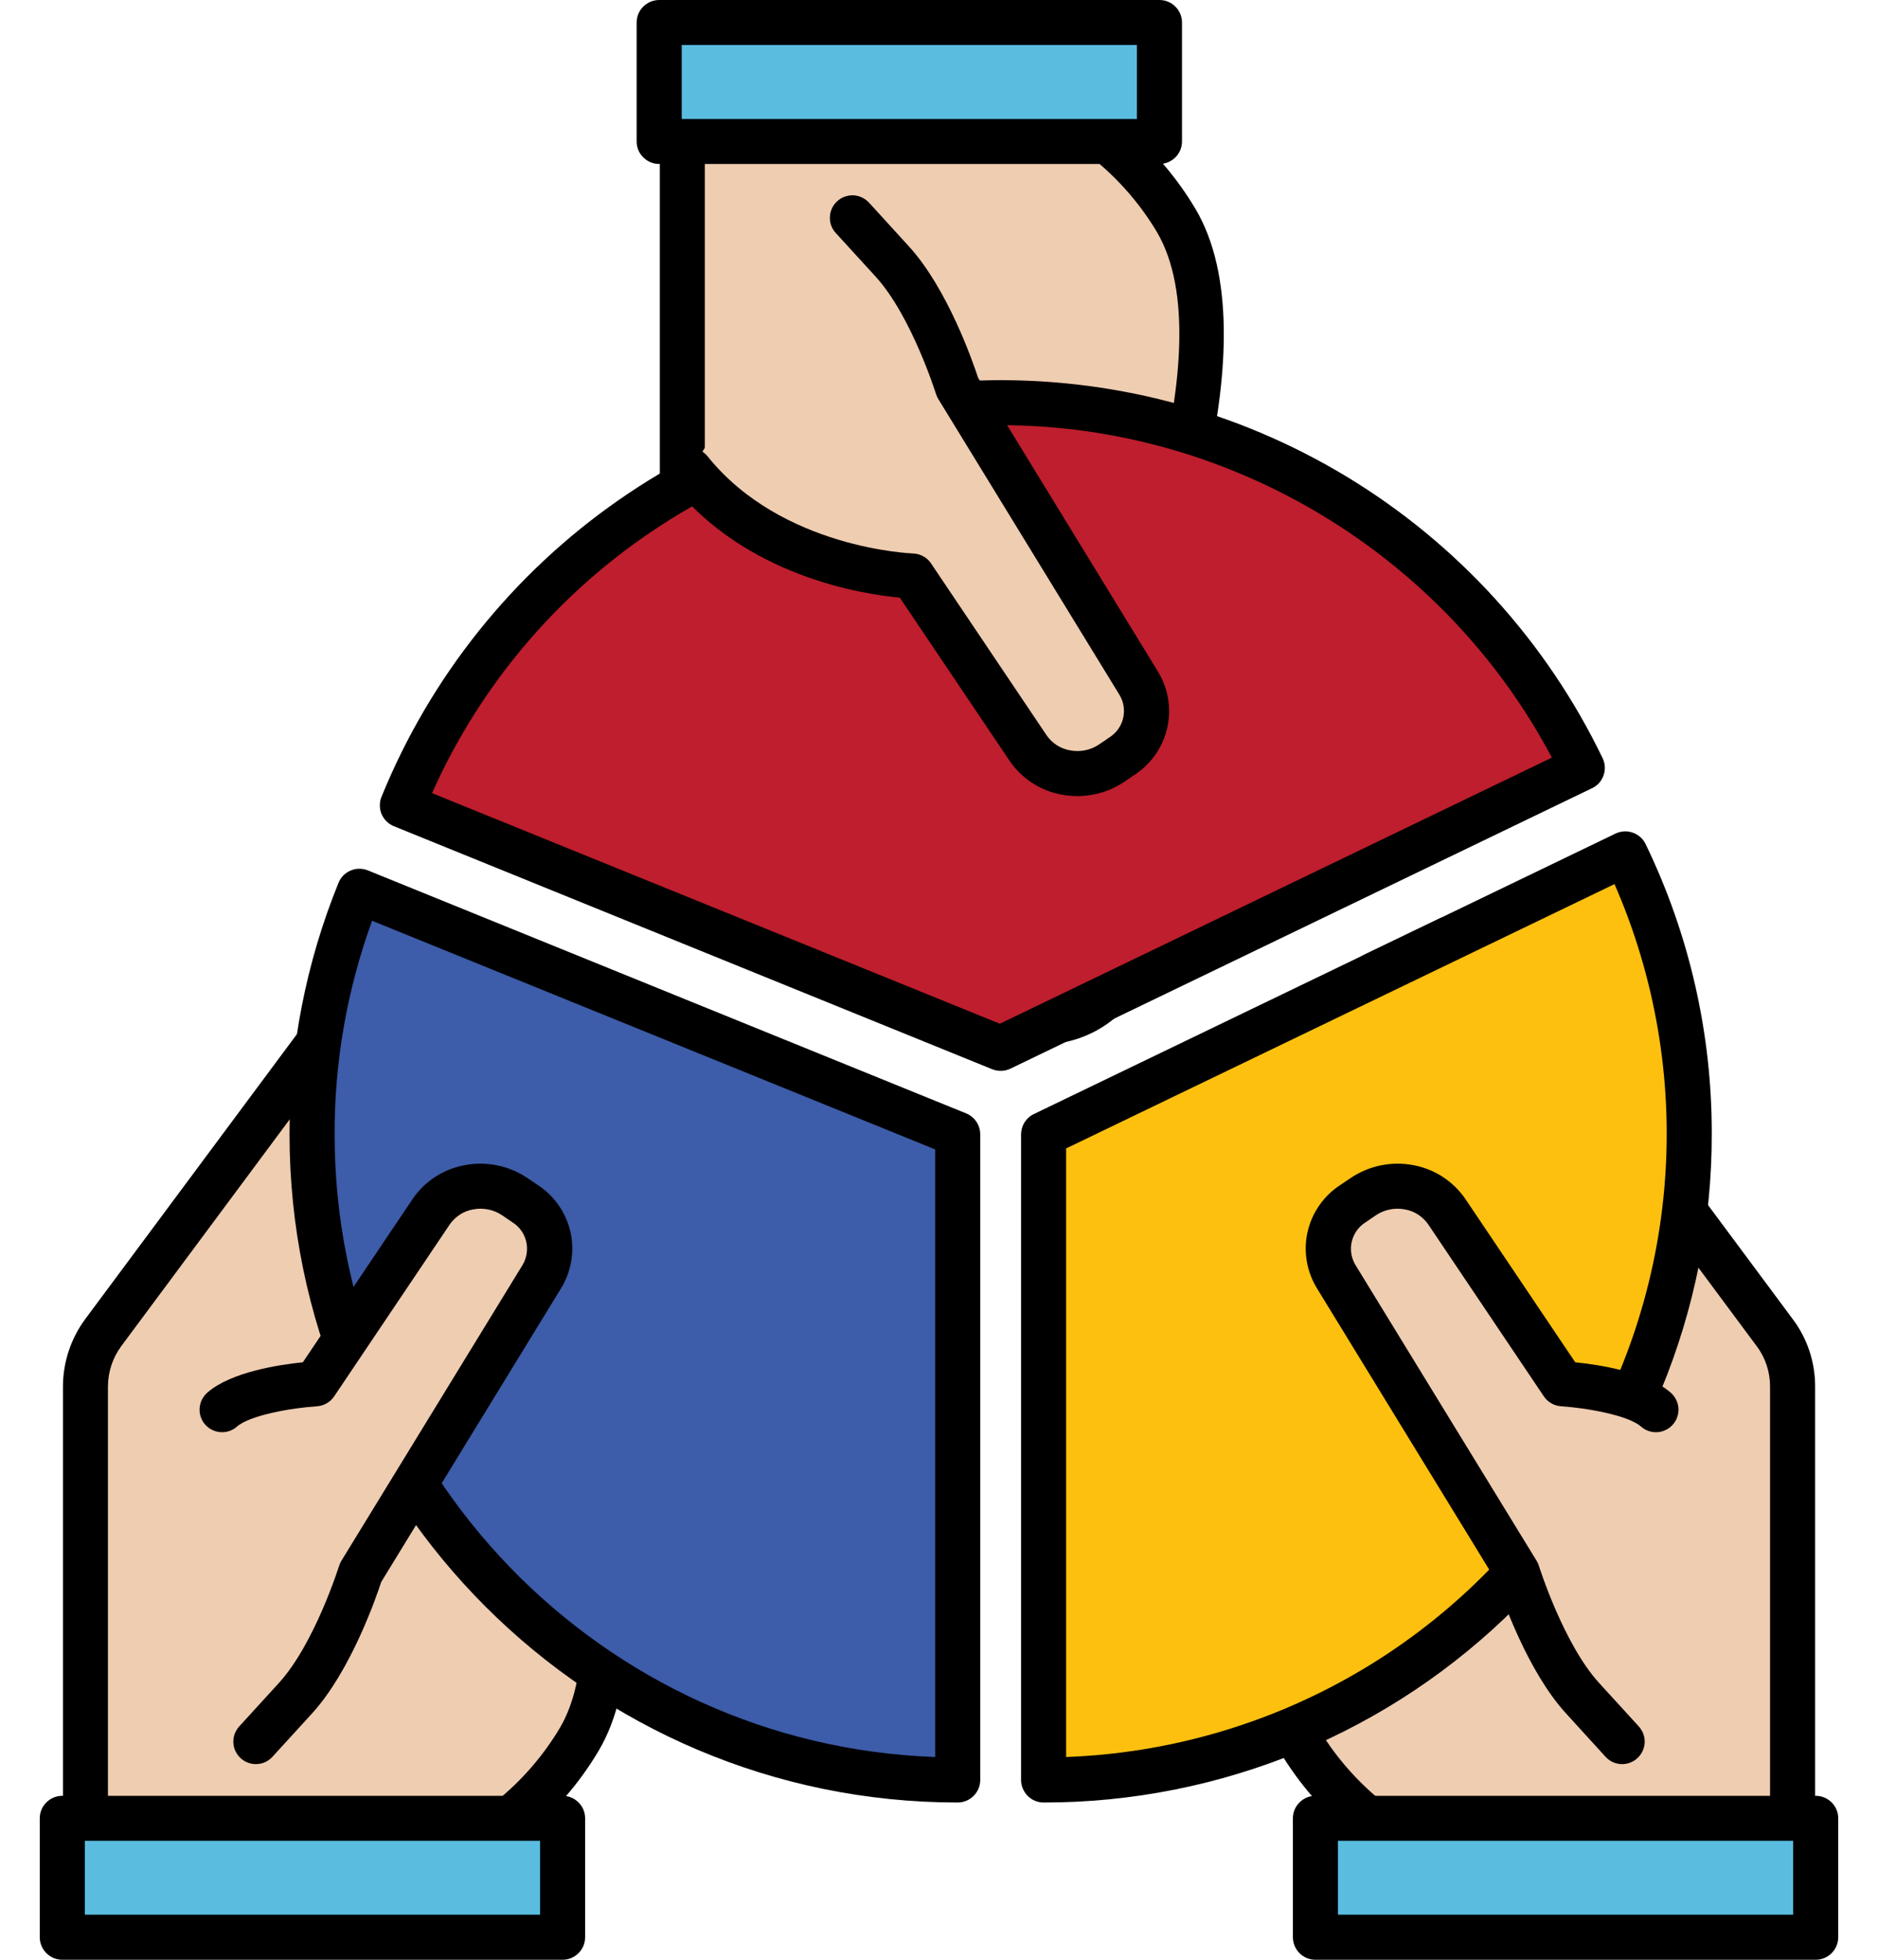 <svg width="23" height="24" viewBox="0 0 23 24" fill="none" xmlns="http://www.w3.org/2000/svg">
<path d="M6.257 22.267C6.591 21.997 6.875 21.67 7.095 21.3C8.037 19.706 6.531 16.213 6.531 16.213L6.162 11.74C5.686 11.336 4.871 11.423 4.537 11.915L1.264 16.32C1.123 16.51 1.047 16.741 1.047 16.978V22.785" fill="#EFCDB1"/>
<path d="M1.047 23.06C0.973 23.06 0.903 23.031 0.852 22.98C0.8 22.928 0.771 22.858 0.771 22.785V16.978C0.772 16.682 0.867 16.394 1.043 16.155L4.312 11.755C4.509 11.468 4.842 11.274 5.225 11.223C5.422 11.193 5.623 11.205 5.815 11.258C6.007 11.311 6.186 11.404 6.34 11.53C6.396 11.578 6.43 11.645 6.436 11.718L6.802 16.147C6.982 16.576 8.287 19.825 7.332 21.44C7.094 21.841 6.786 22.196 6.422 22.488C6.364 22.532 6.29 22.551 6.218 22.541C6.145 22.53 6.08 22.491 6.036 22.433C5.992 22.375 5.973 22.301 5.984 22.229C5.994 22.156 6.033 22.091 6.091 22.047C6.396 21.798 6.656 21.498 6.857 21.16C7.572 19.951 6.681 17.258 6.278 16.323C6.266 16.295 6.258 16.266 6.256 16.236L5.897 11.888C5.717 11.781 5.506 11.739 5.299 11.769C5.068 11.8 4.874 11.91 4.765 12.069L4.758 12.079L1.486 16.484C1.38 16.627 1.323 16.8 1.322 16.978V22.785C1.322 22.858 1.293 22.928 1.242 22.98C1.19 23.031 1.12 23.06 1.047 23.06Z" fill="black"/>
<path d="M0.763 22.267H6.89V23.724H0.763V22.267Z" fill="#5ABDE0"/>
<path d="M6.89 24H0.763C0.69 24 0.62 23.971 0.568 23.919C0.516 23.867 0.487 23.797 0.487 23.724V22.267C0.487 22.194 0.516 22.124 0.568 22.073C0.62 22.021 0.69 21.992 0.763 21.992H6.89C6.963 21.992 7.033 22.021 7.085 22.073C7.137 22.124 7.166 22.194 7.166 22.267V23.724C7.166 23.797 7.137 23.867 7.085 23.919C7.033 23.971 6.963 24 6.89 24ZM1.039 23.448H6.614V22.543H1.039V23.448Z" fill="black"/>
<path d="M21.953 16.978V22.784L16.743 22.267C16.409 21.997 16.125 21.67 15.905 21.3C15.883 21.262 15.862 21.223 15.843 21.183C15.034 19.542 16.469 16.214 16.469 16.214L16.822 11.943L17.747 11.497C18.036 11.538 18.304 11.68 18.463 11.914L20.632 14.834L21.736 16.32C21.877 16.51 21.954 16.741 21.953 16.978Z" fill="#EFCDB1"/>
<path d="M21.953 23.06C21.944 23.06 21.935 23.06 21.926 23.059L16.716 22.542C16.666 22.537 16.618 22.518 16.578 22.488C16.214 22.196 15.906 21.841 15.668 21.441C15.642 21.396 15.617 21.35 15.595 21.303C14.782 19.653 16.023 16.564 16.198 16.147L16.547 11.92C16.551 11.872 16.567 11.826 16.595 11.787C16.622 11.747 16.659 11.715 16.702 11.694L17.627 11.249C17.676 11.225 17.732 11.216 17.785 11.224C18.164 11.277 18.493 11.471 18.688 11.755L21.957 16.156C22.135 16.393 22.23 16.682 22.23 16.978V22.785C22.23 22.858 22.201 22.928 22.149 22.98C22.097 23.031 22.027 23.06 21.954 23.06H21.953ZM16.852 22.001L21.678 22.48V16.978C21.678 16.8 21.621 16.627 21.514 16.485L18.242 12.079L18.235 12.07C18.127 11.921 17.966 11.82 17.786 11.785L17.083 12.123L16.744 16.236C16.741 16.266 16.734 16.295 16.722 16.323C16.708 16.355 15.347 19.553 16.09 21.061C16.106 21.095 16.124 21.128 16.143 21.161C16.333 21.477 16.572 21.761 16.852 22.001Z" fill="black"/>
<path d="M22.237 23.724H16.11V22.267H22.237V23.724Z" fill="#5ABDE0"/>
<path d="M22.237 24H16.11C16.037 24 15.967 23.971 15.915 23.919C15.864 23.867 15.834 23.797 15.834 23.724V22.267C15.834 22.194 15.864 22.124 15.915 22.073C15.967 22.021 16.037 21.992 16.11 21.992H22.237C22.31 21.992 22.38 22.021 22.432 22.073C22.484 22.124 22.513 22.194 22.513 22.267V23.724C22.513 23.797 22.484 23.867 22.432 23.919C22.38 23.971 22.31 24 22.237 24ZM16.386 23.448H21.961V22.543H16.386V23.448Z" fill="black"/>
<path d="M13.567 1.732C13.901 2.003 14.185 2.33 14.405 2.7C15.347 4.294 13.841 7.786 13.841 7.786L13.472 12.26C12.996 12.664 12.181 12.577 11.847 12.085L8.574 7.68C8.433 7.49 8.356 7.259 8.356 7.022V1.215" fill="#EFCDB1"/>
<path d="M12.743 12.792C12.673 12.792 12.604 12.787 12.535 12.778C12.152 12.726 11.819 12.532 11.622 12.245L8.353 7.845C8.177 7.607 8.081 7.318 8.081 7.022V1.215C8.081 1.142 8.11 1.072 8.162 1.02C8.213 0.969 8.283 0.94 8.356 0.94C8.43 0.94 8.5 0.969 8.551 1.02C8.603 1.072 8.632 1.142 8.632 1.215V7.022C8.633 7.2 8.69 7.373 8.796 7.516L12.069 11.921C12.071 11.924 12.073 11.927 12.075 11.93C12.184 12.09 12.379 12.2 12.609 12.231C12.816 12.261 13.027 12.219 13.207 12.112L13.566 7.764C13.569 7.734 13.576 7.705 13.588 7.677C13.602 7.644 15.028 4.295 14.168 2.84C13.966 2.502 13.706 2.202 13.401 1.953C13.343 1.909 13.304 1.844 13.294 1.771C13.283 1.699 13.302 1.626 13.346 1.567C13.39 1.509 13.455 1.47 13.528 1.46C13.6 1.449 13.674 1.468 13.732 1.512C14.096 1.804 14.404 2.159 14.642 2.56C15.597 4.175 14.292 7.424 14.112 7.853L13.746 12.282C13.74 12.355 13.706 12.422 13.65 12.47C13.396 12.681 13.074 12.795 12.743 12.792Z" fill="black"/>
<path d="M8.073 0.276H14.2V1.732H8.073V0.276Z" fill="#5ABDE0"/>
<path d="M14.2 2.008H8.073C8 2.008 7.93 1.979 7.878 1.927C7.826 1.876 7.797 1.806 7.797 1.732V0.276C7.797 0.203 7.826 0.132 7.878 0.081C7.93 0.029 8 0 8.073 0L14.2 0C14.273 0 14.343 0.029 14.395 0.081C14.447 0.132 14.476 0.203 14.476 0.276V1.732C14.476 1.806 14.447 1.876 14.395 1.927C14.343 1.979 14.273 2.008 14.2 2.008ZM8.349 1.457H13.924V0.551H8.349V1.457Z" fill="black"/>
<path d="M19.379 9.404L12.255 12.838L4.927 9.862C5.504 8.445 6.479 7.224 7.735 6.35C8.992 5.475 10.475 4.984 12.004 4.935C13.534 4.887 15.045 5.283 16.354 6.076C17.663 6.87 18.714 8.025 19.379 9.404Z" fill="#BE1E2D"/>
<path d="M12.255 13.114C12.22 13.114 12.184 13.107 12.151 13.094L4.824 10.118C4.79 10.104 4.76 10.084 4.734 10.059C4.708 10.033 4.688 10.003 4.673 9.97C4.659 9.936 4.652 9.901 4.652 9.864C4.652 9.828 4.658 9.792 4.672 9.759C5.269 8.291 6.278 7.028 7.578 6.123C8.878 5.218 10.412 4.71 11.995 4.66C13.579 4.609 15.142 5.019 16.497 5.84C17.852 6.661 18.939 7.857 19.627 9.284C19.643 9.317 19.652 9.352 19.654 9.388C19.656 9.424 19.651 9.461 19.639 9.495C19.627 9.529 19.609 9.561 19.585 9.588C19.561 9.615 19.531 9.637 19.499 9.652L12.375 13.087C12.338 13.105 12.297 13.114 12.255 13.114ZM5.291 9.713L12.245 12.537L19.006 9.278C17.693 6.796 15.073 5.207 12.255 5.207C10.783 5.203 9.341 5.627 8.105 6.427C6.868 7.226 5.891 8.368 5.291 9.713Z" fill="black"/>
<path d="M20.688 13.891C20.689 14.929 20.485 15.958 20.088 16.918C19.691 17.877 19.108 18.749 18.374 19.484C17.64 20.218 16.768 20.8 15.808 21.198C14.848 21.595 13.82 21.799 12.781 21.798V13.891L16.822 11.943L17.747 11.497L19.905 10.457C20.422 11.527 20.69 12.702 20.688 13.891Z" fill="#FDC00F"/>
<path d="M12.781 22.074C12.708 22.074 12.638 22.045 12.586 21.993C12.535 21.941 12.505 21.871 12.505 21.798V13.891C12.506 13.839 12.52 13.788 12.548 13.744C12.576 13.7 12.615 13.665 12.662 13.643L19.786 10.208C19.852 10.177 19.927 10.172 19.997 10.197C20.066 10.221 20.122 10.271 20.154 10.337C20.69 11.445 20.967 12.66 20.964 13.891C20.965 14.966 20.754 16.03 20.343 17.023C19.932 18.017 19.329 18.919 18.569 19.679C17.809 20.439 16.907 21.042 15.914 21.453C14.921 21.863 13.856 22.075 12.781 22.074ZM13.057 14.064V21.517C14.301 21.471 15.515 21.122 16.593 20.5C17.671 19.878 18.58 19.002 19.242 17.948C19.904 16.894 20.299 15.694 20.391 14.453C20.484 13.212 20.271 11.967 19.773 10.827L13.057 14.064Z" fill="black"/>
<path d="M11.729 13.891V21.798C10.433 21.797 9.158 21.478 8.014 20.869C6.871 20.26 5.894 19.38 5.171 18.305C4.447 17.23 3.999 15.995 3.864 14.706C3.73 13.417 3.915 12.116 4.401 10.915L11.729 13.891Z" fill="#3D5CA9"/>
<path d="M11.729 22.074C7.217 22.074 3.546 18.403 3.546 13.891C3.544 12.835 3.748 11.789 4.146 10.811C4.173 10.743 4.227 10.689 4.294 10.661C4.361 10.632 4.437 10.632 4.505 10.659L11.833 13.635C11.883 13.656 11.927 13.691 11.958 13.737C11.988 13.782 12.005 13.836 12.005 13.891V21.798C12.005 21.871 11.976 21.941 11.924 21.993C11.872 22.045 11.802 22.074 11.729 22.074ZM4.557 11.276C4.252 12.114 4.096 12.999 4.098 13.891C4.098 18.006 7.372 21.372 11.453 21.517V14.076L4.557 11.276Z" fill="black"/>
<path d="M2.723 17.261C3.022 17 3.863 16.947 3.863 16.947L5.279 14.841C5.392 14.682 5.562 14.573 5.755 14.538C5.947 14.503 6.145 14.545 6.306 14.655L6.434 14.743C6.577 14.836 6.678 14.982 6.715 15.148C6.753 15.315 6.724 15.489 6.635 15.635L4.416 19.258C4.416 19.258 4.103 20.265 3.618 20.797L3.133 21.328" fill="#EFCDB1"/>
<path d="M3.133 21.604C3.08 21.604 3.027 21.588 2.983 21.559C2.938 21.53 2.903 21.488 2.881 21.439C2.859 21.39 2.853 21.336 2.861 21.284C2.87 21.231 2.894 21.182 2.93 21.142L3.415 20.611C3.852 20.132 4.15 19.185 4.153 19.176C4.16 19.154 4.169 19.133 4.181 19.114L6.4 15.491C6.451 15.405 6.467 15.303 6.445 15.206C6.422 15.109 6.363 15.024 6.279 14.971L6.15 14.883C6.046 14.813 5.918 14.787 5.794 14.811C5.737 14.821 5.682 14.842 5.633 14.874C5.584 14.906 5.541 14.947 5.508 14.995L4.092 17.101C4.068 17.136 4.037 17.165 4 17.186C3.964 17.207 3.923 17.219 3.881 17.222C3.569 17.242 3.061 17.332 2.904 17.469C2.877 17.493 2.845 17.512 2.811 17.524C2.776 17.536 2.74 17.541 2.703 17.539C2.667 17.537 2.631 17.527 2.598 17.511C2.566 17.495 2.536 17.473 2.512 17.445C2.488 17.418 2.47 17.386 2.458 17.351C2.447 17.316 2.442 17.28 2.445 17.243C2.448 17.207 2.457 17.171 2.474 17.139C2.491 17.106 2.513 17.077 2.541 17.053C2.83 16.801 3.421 16.712 3.709 16.683L5.051 14.687C5.124 14.578 5.219 14.485 5.328 14.414C5.438 14.342 5.561 14.293 5.691 14.269C5.958 14.218 6.236 14.275 6.461 14.428L6.59 14.515C6.792 14.648 6.934 14.854 6.987 15.09C7.039 15.326 6.997 15.573 6.87 15.779L4.669 19.373C4.607 19.562 4.296 20.463 3.822 20.983L3.337 21.514C3.311 21.542 3.28 21.565 3.245 21.581C3.209 21.596 3.172 21.604 3.133 21.604Z" fill="black"/>
<path d="M20.277 17.261C19.979 17 19.137 16.947 19.137 16.947L17.721 14.841C17.608 14.682 17.438 14.573 17.245 14.538C17.053 14.503 16.855 14.545 16.694 14.655L16.566 14.743C16.423 14.836 16.322 14.982 16.285 15.148C16.247 15.315 16.276 15.489 16.365 15.635L18.584 19.258C18.584 19.258 18.897 20.265 19.382 20.797L19.867 21.328" fill="#EFCDB1"/>
<path d="M19.867 21.604C19.828 21.604 19.791 21.596 19.755 21.581C19.72 21.565 19.689 21.542 19.663 21.514L19.178 20.982C18.704 20.463 18.393 19.562 18.331 19.373L16.13 15.779C16.003 15.573 15.961 15.326 16.013 15.09C16.066 14.854 16.208 14.648 16.41 14.515L16.539 14.428C16.765 14.275 17.042 14.218 17.31 14.269C17.439 14.293 17.562 14.342 17.672 14.414C17.782 14.486 17.876 14.579 17.95 14.688L19.292 16.683C19.579 16.712 20.17 16.801 20.459 17.053C20.487 17.077 20.51 17.106 20.526 17.139C20.543 17.171 20.553 17.207 20.556 17.243C20.558 17.28 20.554 17.316 20.542 17.351C20.531 17.386 20.512 17.418 20.488 17.445C20.464 17.473 20.435 17.495 20.402 17.511C20.369 17.527 20.334 17.537 20.297 17.539C20.261 17.541 20.224 17.536 20.189 17.524C20.155 17.512 20.123 17.493 20.096 17.469C19.94 17.332 19.431 17.242 19.12 17.222C19.078 17.219 19.037 17.207 19 17.186C18.963 17.165 18.932 17.136 18.908 17.101L17.492 14.995C17.459 14.947 17.416 14.906 17.367 14.874C17.318 14.842 17.263 14.821 17.206 14.811C17.082 14.787 16.954 14.813 16.85 14.883L16.721 14.971C16.637 15.024 16.578 15.109 16.555 15.206C16.532 15.303 16.549 15.405 16.6 15.491L18.819 19.114C18.831 19.133 18.84 19.154 18.847 19.176C18.85 19.185 19.148 20.132 19.585 20.611L20.07 21.142C20.106 21.182 20.13 21.231 20.139 21.284C20.148 21.336 20.141 21.39 20.119 21.439C20.097 21.488 20.062 21.53 20.017 21.559C19.973 21.588 19.92 21.604 19.867 21.604V21.604Z" fill="black"/>
<path d="M8.453 5.763C9.449 7.004 11.173 7.053 11.173 7.053L12.589 9.159C12.702 9.318 12.872 9.427 13.065 9.462C13.257 9.497 13.455 9.455 13.616 9.345L13.744 9.257C13.887 9.163 13.988 9.018 14.025 8.852C14.062 8.685 14.034 8.511 13.945 8.365L11.726 4.742C11.726 4.742 11.413 3.735 10.928 3.203L10.443 2.672" fill="#EFCDB1"/>
<path d="M13.194 9.749C13.129 9.749 13.064 9.743 13.001 9.731C12.871 9.707 12.748 9.658 12.639 9.586C12.529 9.514 12.434 9.421 12.361 9.312L11.02 7.319C10.561 7.277 9.139 7.058 8.238 5.936C8.192 5.878 8.17 5.806 8.178 5.733C8.186 5.66 8.223 5.594 8.28 5.548C8.337 5.502 8.41 5.481 8.482 5.489C8.555 5.497 8.622 5.533 8.667 5.59C9.574 6.718 11.165 6.777 11.181 6.778C11.225 6.779 11.268 6.791 11.306 6.812C11.345 6.833 11.378 6.863 11.402 6.899L12.818 9.005C12.851 9.053 12.894 9.094 12.943 9.126C12.992 9.157 13.047 9.179 13.105 9.189C13.228 9.213 13.356 9.187 13.46 9.117L13.589 9.029C13.673 8.975 13.733 8.891 13.755 8.794C13.778 8.697 13.762 8.594 13.71 8.509L11.491 4.886C11.479 4.867 11.47 4.846 11.463 4.824C11.46 4.815 11.162 3.868 10.725 3.389L10.24 2.858C10.214 2.831 10.194 2.8 10.181 2.765C10.168 2.731 10.162 2.695 10.164 2.658C10.165 2.621 10.174 2.585 10.189 2.552C10.204 2.519 10.226 2.489 10.254 2.464C10.281 2.439 10.312 2.42 10.347 2.408C10.382 2.396 10.418 2.39 10.455 2.392C10.492 2.394 10.527 2.404 10.56 2.42C10.593 2.436 10.623 2.459 10.647 2.486L11.132 3.018C11.606 3.537 11.917 4.438 11.979 4.627L14.18 8.222C14.307 8.427 14.349 8.674 14.296 8.91C14.244 9.146 14.102 9.352 13.9 9.485L13.771 9.573C13.601 9.688 13.4 9.749 13.194 9.749Z" fill="black"/>
</svg>
